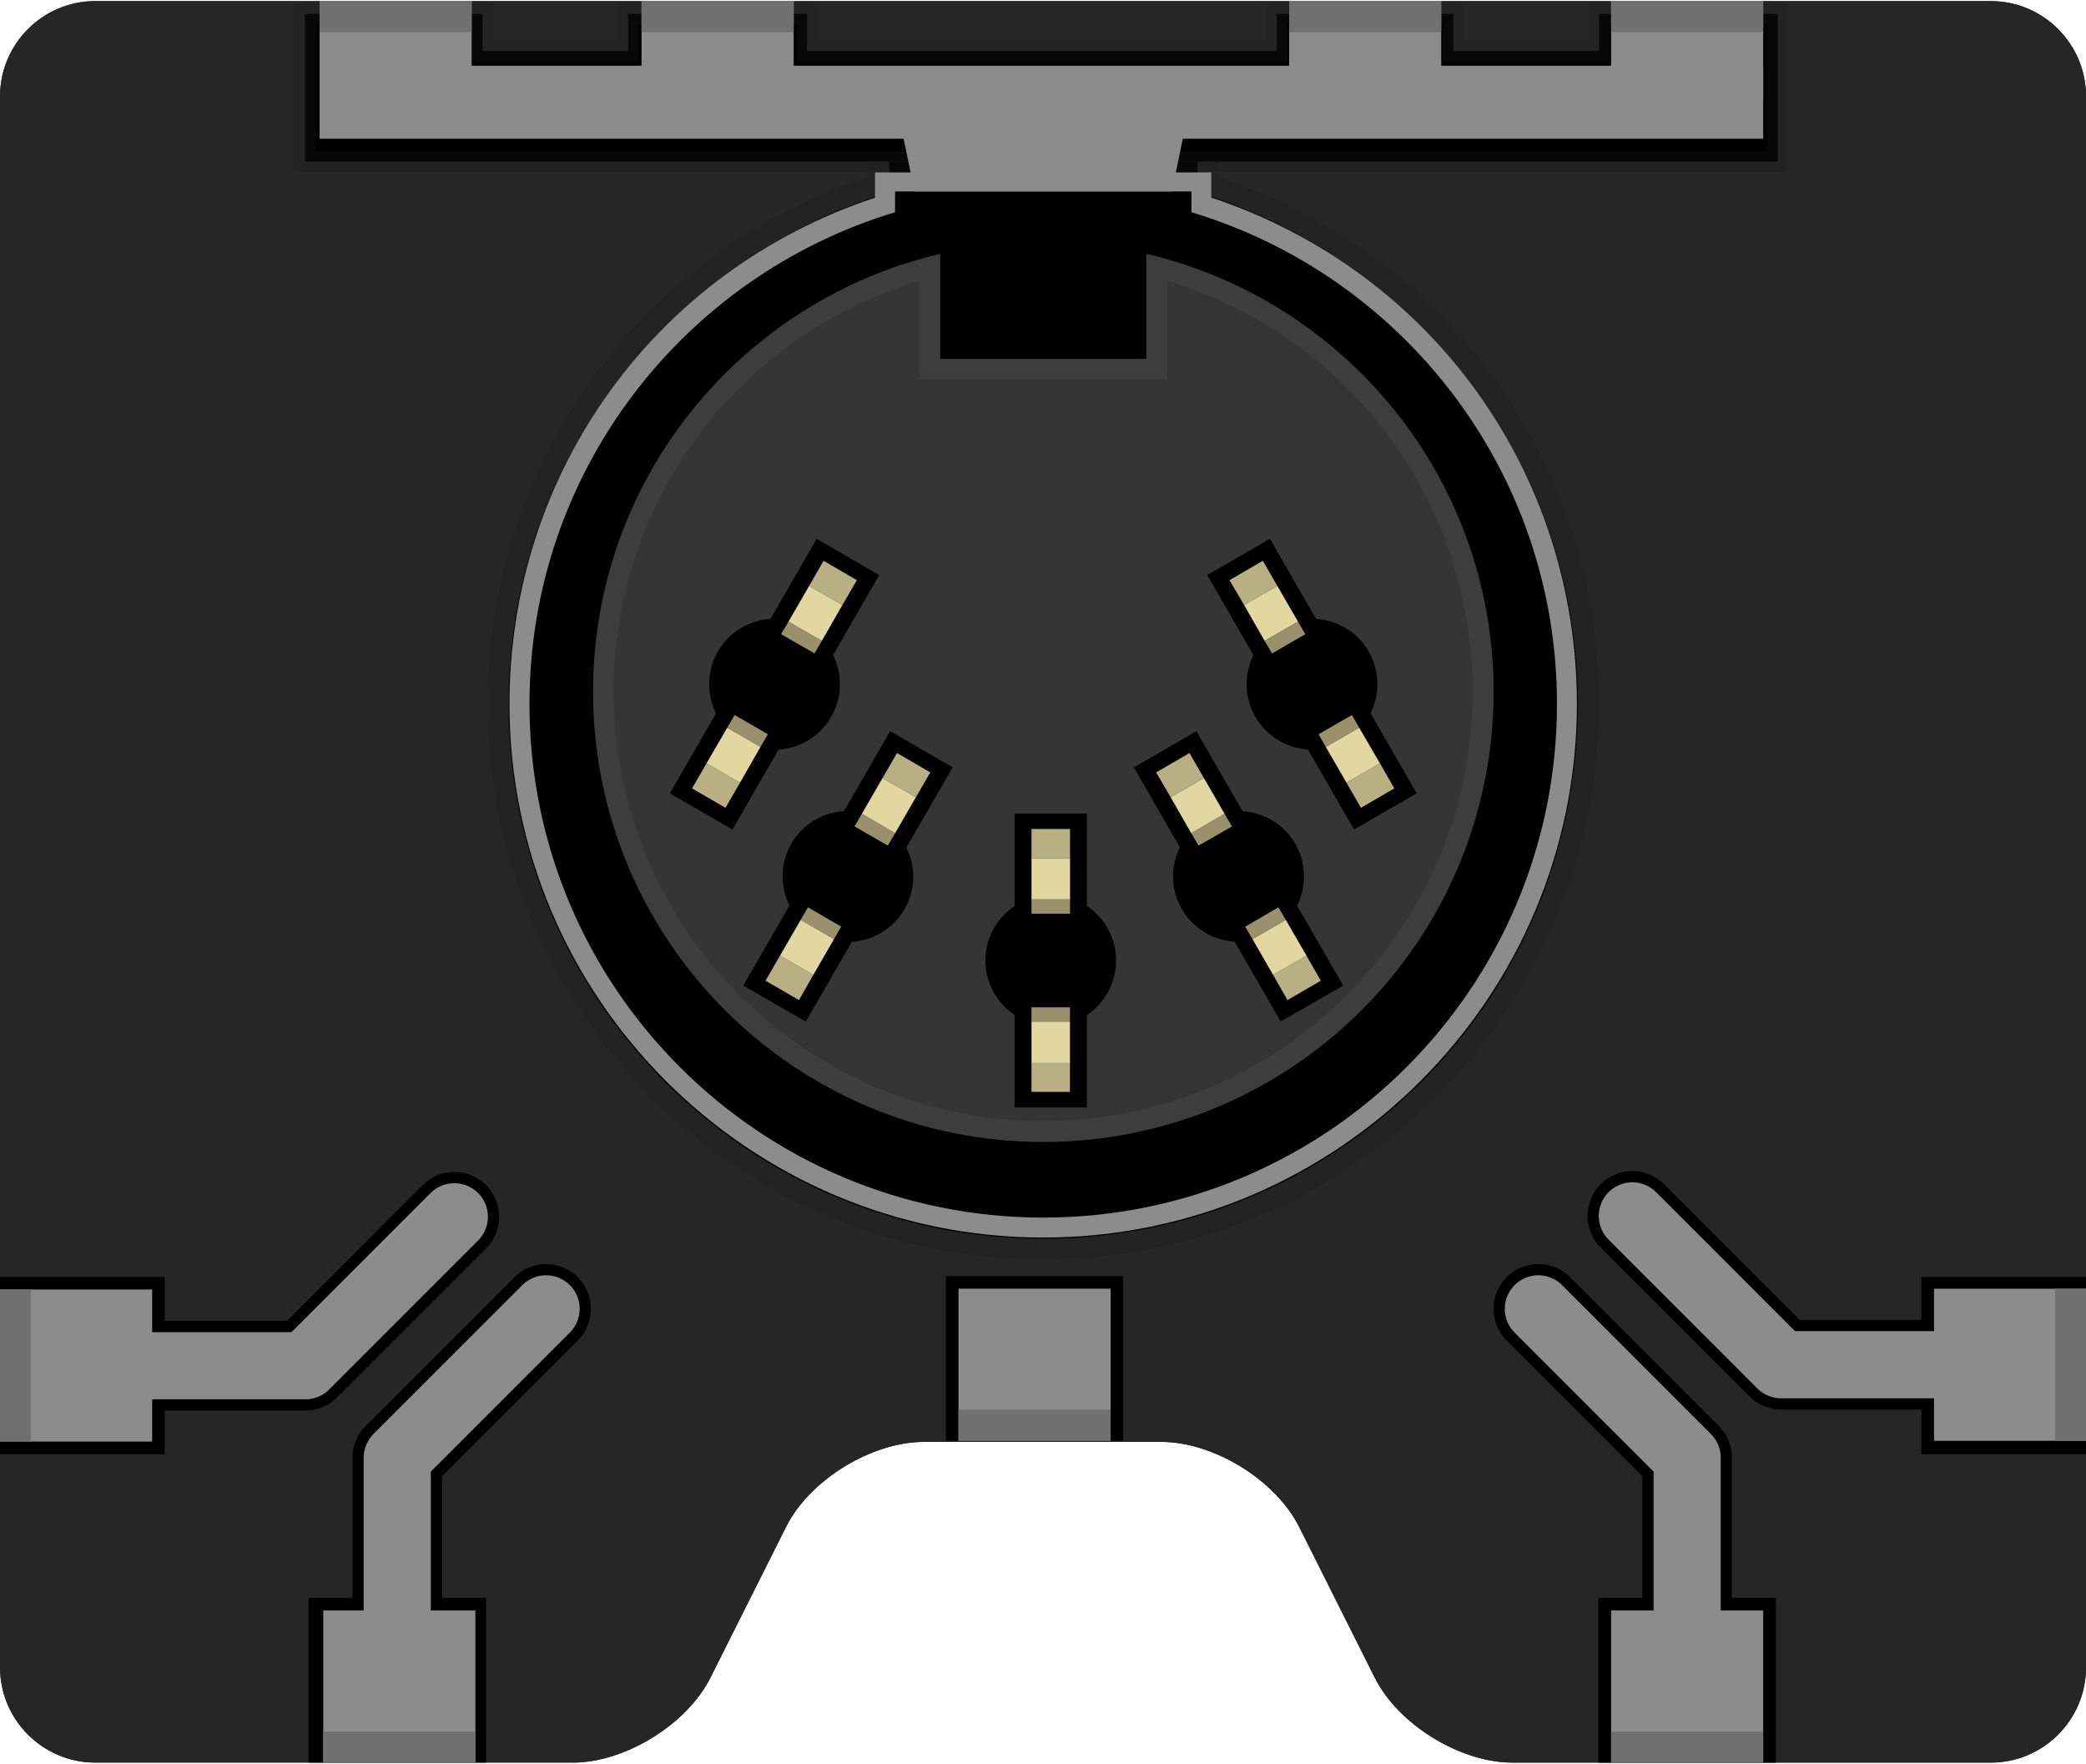 <?xml version="1.0" encoding="utf-8"?>
<!-- Generator: Adobe Illustrator 14.0.0, SVG Export Plug-In . SVG Version: 6.00 Build 43363)  -->
<!DOCTYPE svg PUBLIC "-//W3C//DTD SVG 1.1//EN" "http://www.w3.org/Graphics/SVG/1.1/DTD/svg11.dtd">
<svg version="1.1" xmlns="http://www.w3.org/2000/svg" xmlns:xlink="http://www.w3.org/1999/xlink" x="0px" y="0px"
	 width="0.647in" height="0.547in" viewBox="0 0 46.584 39.383" enable-background="new 0 0 46.584 39.383" xml:space="preserve">
<g id="breadboard">
<rect id="connector5pin" x="42.907" y="28.78" fill="none" width="3.678" height="3.433"/>
<rect id="connector5terminal" x="46.121" y="28.78" fill="none" width="0.462" height="3.433"/>
<rect id="connector4pin" x="36.179" y="36.149" fill="none" width="2.996" height="3.211"/>
<rect id="connector4terminal" x="36.179" y="38.957" fill="none" width="2.996" height="0.401"/>
<rect id="connector3pin" x="21.605" y="28.958" fill="none" width="2.996" height="3.212"/>
<rect id="connector3terminal" x="21.605" y="31.766" fill="none" width="2.996" height="0.402"/>
<rect id="connector2pin" x="7.373" y="36.149" fill="none" width="2.996" height="3.211"/>
<rect id="connector2terminal" x="7.373" y="38.957" fill="none" width="2.996" height="0.401"/>
<rect id="connector1pin" y="28.796" fill="none" width="3.168" height="3.396"/>
<rect id="connector1terminal" x="0.003" y="28.796" fill="none" width="0.403" height="3.396"/>
<rect id="connector6pin" x="36.16" y="0.024" fill="none" width="2.995" height="3.212"/>
<rect id="connector6terminal" x="36.16" y="0.028" fill="none" width="2.995" height="0.402"/>
<rect id="connector7pin" x="28.989" y="0.024" fill="none" width="2.994" height="3.212"/>
<rect id="connector7terminal" x="28.989" y="0.028" fill="none" width="2.994" height="0.402"/>
<rect id="connector8pin" x="14.527" y="0.024" fill="none" width="2.996" height="3.212"/>
<rect id="connector8terminal" x="14.527" y="0.028" fill="none" width="2.996" height="0.402"/>
<rect id="connector9pin" x="7.337" y="0.024" fill="none" width="2.995" height="3.212"/>
<rect id="connector9terminal" x="7.337" y="0.028" fill="none" width="2.995" height="0.402"/>
<g id="svg">
	<g>
		<path fill="#262626" d="M12.791,39.36c1.168,0,2.552-0.854,3.074-1.896l1.69-3.37c0.522-1.043,1.907-1.896,3.075-1.896h5.307
			c1.168,0,2.551,0.854,3.074,1.896l1.69,3.37c0.522,1.044,1.905,1.896,3.075,1.896h10.685c1.168,0,2.123-0.955,2.123-2.123V2.147
			c0-1.167-0.955-2.123-2.123-2.123H2.124c-1.167,0-2.123,0.956-2.123,2.123v35.089c0,1.168,0.956,2.123,2.123,2.123H12.791
			L12.791,39.36z"/>
		<path fill="#262626" d="M12.791,39.36c1.168,0,2.552-0.854,3.074-1.896l1.69-3.37c0.522-1.043,1.907-1.896,3.075-1.896h5.307
			c1.168,0,2.551,0.854,3.074,1.896l1.69,3.37c0.522,1.044,1.905,1.896,3.075,1.896h10.685c1.168,0,2.123-0.955,2.123-2.123V2.147
			c0-1.167-0.955-2.123-2.123-2.123H2.124c-1.167,0-2.123,0.956-2.123,2.123v35.089c0,1.168,0.956,2.123,2.123,2.123H12.791
			L12.791,39.36z"/>
	</g>
	<rect x="35.696" y="35.682" width="3.961" height="3.678"/>
	<rect x="21.123" y="28.495" width="3.96" height="3.678"/>
	<rect x="42.907" y="28.514" width="3.678" height="3.961"/>
	<rect y="28.514" width="3.678" height="3.961"/>
	<rect x="6.891" y="35.682" width="3.961" height="3.678"/>
	<rect x="21.405" y="28.776" fill="#8C8C8C" width="3.397" height="3.396"/>
	<g>
		<polyline fill="none" stroke="#000000" stroke-width="2" stroke-linecap="round" stroke-linejoin="round" points="37.677,37.664 
			37.677,32.551 34.354,29.227 		"/>
		<polyline fill="none" stroke="#8C8C8C" stroke-width="1.5" stroke-linecap="round" stroke-linejoin="round" points="
			37.677,37.664 37.677,32.551 34.354,29.227 		"/>
	</g>
	<g>
		<polyline fill="none" stroke="#000000" stroke-width="2" stroke-linecap="round" stroke-linejoin="round" points="8.871,37.664 
			8.871,32.551 12.195,29.227 		"/>
		<polyline fill="none" stroke="#8C8C8C" stroke-width="1.5" stroke-linecap="round" stroke-linejoin="round" points="8.871,37.664 
			8.871,32.551 12.195,29.227 		"/>
	</g>
	<g>
		<polyline fill="none" stroke="#000000" stroke-width="2" stroke-linecap="round" stroke-linejoin="round" points="44.888,30.475 
			39.776,30.475 36.453,27.151 		"/>
		<polyline fill="none" stroke="#8C8C8C" stroke-width="1.5" stroke-linecap="round" stroke-linejoin="round" points="
			44.888,30.475 39.776,30.475 36.453,27.151 		"/>
	</g>
	<g>
		<polyline fill="none" stroke="#000000" stroke-width="2" stroke-linecap="round" stroke-linejoin="round" points="1.711,30.497 
			6.821,30.497 10.146,27.171 		"/>
		<polyline fill="none" stroke="#8C8C8C" stroke-width="1.5" stroke-linecap="round" stroke-linejoin="round" points="1.711,30.497 
			6.821,30.497 10.146,27.171 		"/>
	</g>
	<g>
		<g>
			<path d="M11.357,15.725c0,6.59,5.348,11.935,11.941,11.935c6.594,0,11.938-5.345,11.938-11.935c0-5.397-3.584-9.949-8.496-11.429
				V3.608h-6.885v0.687C14.941,5.774,11.357,10.329,11.357,15.725z"/>
			<g opacity="0.3">
				<path fill="#1A1A1A" d="M23.298,27.66c-6.595,0-11.941-5.345-11.941-11.935c0-5.396,3.584-9.949,8.496-11.429V3.608h6.888v0.687
					c4.912,1.479,8.496,6.031,8.496,11.429C35.235,22.315,29.892,27.66,23.298,27.66 M23.298,28.124
					c6.838,0,12.402-5.563,12.402-12.398c0-5.396-3.399-10.083-8.496-11.77V3.608V3.145h-0.465h-6.886h-0.465v0.465v0.346
					c-5.097,1.687-8.496,6.374-8.496,11.77C10.894,22.561,16.458,28.124,23.298,28.124L23.298,28.124z"/>
			</g>
		</g>
		<g>
			<path d="M11.824,15.721c0,6.332,5.139,11.468,11.474,11.468c6.336,0,11.471-5.136,11.471-11.468c0-5.186-3.444-9.56-8.164-10.982
				v-0.66h-6.616v0.66C15.268,6.16,11.824,10.536,11.824,15.721z"/>
			<g>
				<path fill="#8C8C8C" d="M23.298,27.189c-6.337,0-11.474-5.136-11.474-11.468c0-5.185,3.444-9.56,8.164-10.982V4.274h6.619v0.465
					c4.72,1.421,8.163,5.795,8.163,10.982C34.769,22.053,29.634,27.189,23.298,27.189 M23.298,27.635
					c6.57,0,11.917-5.346,11.917-11.913c0-5.185-3.267-9.688-8.164-11.31V4.079v-0.23h-0.446h-6.617h-0.447V4.08v0.333
					c-4.897,1.621-8.164,6.125-8.164,11.31C11.379,22.29,16.726,27.635,23.298,27.635L23.298,27.635z"/>
			</g>
		</g>
		<g>
			<g>
				<polygon points="39.702,3.608 39.702,0.309 35.707,0.309 35.707,1.139 32.456,1.139 32.456,0.309 28.511,0.309 28.511,1.139 
					18.021,1.139 18.021,0.309 14.029,0.309 14.029,1.139 10.777,1.139 10.777,0.309 6.811,0.309 6.811,3.608 				"/>
			</g>
			<g opacity="0.3">
				<polygon fill="none" stroke="#1A1A1A" stroke-width="0.465" points="39.702,3.608 39.702,0.309 35.707,0.309 35.707,1.139 
					32.456,1.139 32.456,0.309 28.511,0.309 28.511,1.139 18.021,1.139 18.021,0.309 14.029,0.309 14.029,1.139 10.777,1.139 
					10.777,0.309 6.811,0.309 6.811,3.608 				"/>
			</g>
		</g>
		<g>
			<path fill="#353535" d="M25.603,5.668v2.346h-4.608V5.668c-4.439,1.045-7.75,5.016-7.75,9.777c0,5.553,4.5,10.055,10.052,10.055
				c5.555,0,10.057-4.502,10.057-10.055C33.353,10.685,30.041,6.712,25.603,5.668z"/>
			<g opacity="0.3">
				<path fill="#515151" d="M20.53,6.272v1.74v0.465h0.463h4.607h0.465V8.013v-1.74c4.045,1.213,6.82,4.904,6.82,9.173
					c0,5.29-4.304,9.59-9.591,9.59s-9.59-4.305-9.59-9.59C13.706,11.176,16.485,7.485,20.53,6.272 M25.603,5.668v2.346h-4.608V5.668
					c-4.439,1.045-7.75,5.016-7.75,9.777c0,5.553,4.5,10.055,10.052,10.055c5.555,0,10.057-4.502,10.057-10.055
					C33.353,10.685,30.041,6.712,25.603,5.668L25.603,5.668z"/>
			</g>
		</g>
		<g>
			<path d="M24.924,21.446c0-0.508-0.26-0.953-0.651-1.217v-2.061h-1.614v2.063c-0.395,0.264-0.653,0.709-0.653,1.215
				c0,0.512,0.261,0.957,0.653,1.221v2.063h1.614v-2.063C24.664,22.403,24.924,21.957,24.924,21.446z"/>
		</g>
		<g>
			<g>
				<polygon fill="#B8AF82" points="23.035,18.511 23.035,19.162 23.896,19.162 23.896,18.511 				"/>
				<polygon fill="#9A916C" points="23.035,20.403 23.896,20.403 23.896,20.082 23.035,20.082 				"/>
				<polygon fill="#E2D6A1" points="23.035,20.082 23.896,20.082 23.896,19.162 23.035,19.162 				"/>
			</g>
			<g>
				<polygon fill="#B8AF82" points="23.894,24.382 23.894,23.737 23.035,23.737 23.035,24.382 				"/>
				<polygon fill="#9A916C" points="23.894,22.494 23.035,22.494 23.035,22.813 23.894,22.813 				"/>
				<polygon fill="#E2D6A1" points="23.894,22.813 23.035,22.813 23.035,23.737 23.894,23.737 				"/>
			</g>
		</g>
		<g>
			<path d="M29.997,22.008l-1.032-1.785c0.211-0.426,0.214-0.941-0.041-1.386c-0.255-0.438-0.702-0.693-1.176-0.724l-1.031-1.786
				l-1.396,0.808l1.029,1.786c-0.211,0.422-0.213,0.938,0.041,1.377c0.256,0.44,0.705,0.701,1.18,0.729l1.029,1.783L29.997,22.008z"
				/>
		</g>
		<g>
			<g>
				<polygon fill="#B8AF82" points="25.819,17.248 26.142,17.802 26.886,17.375 26.563,16.815 				"/>
				<polygon fill="#9A916C" points="26.767,18.882 27.511,18.455 27.347,18.171 26.601,18.604 				"/>
				<polygon fill="#E2D6A1" points="26.601,18.604 27.347,18.171 26.886,17.375 26.142,17.802 				"/>
			</g>
			<g>
				<polygon fill="#B8AF82" points="29.496,21.899 29.176,21.339 28.431,21.77 28.752,22.332 				"/>
				<polygon fill="#9A916C" points="28.55,20.261 27.808,20.692 27.97,20.971 28.715,20.542 				"/>
				<polygon fill="#E2D6A1" points="28.715,20.542 27.97,20.971 28.431,21.77 29.176,21.339 				"/>
			</g>
		</g>
		<g>
			<path d="M31.638,17.715l-1.031-1.787c0.209-0.425,0.211-0.94-0.043-1.384c-0.256-0.438-0.701-0.693-1.174-0.725l-1.031-1.787
				L26.96,12.84l1.031,1.788c-0.209,0.423-0.211,0.939,0.043,1.379c0.254,0.441,0.703,0.697,1.174,0.729l1.031,1.787L31.638,17.715z
				"/>
		</g>
		<g>
			<g>
				<polygon fill="#B8AF82" points="27.457,12.955 27.782,13.509 28.526,13.084 28.201,12.522 				"/>
				<polygon fill="#9A916C" points="28.407,14.591 29.149,14.162 28.987,13.88 28.241,14.31 				"/>
				<polygon fill="#E2D6A1" points="28.241,14.31 28.987,13.88 28.526,13.084 27.782,13.509 				"/>
			</g>
			<g>
				<polygon fill="#B8AF82" points="31.138,17.605 30.817,17.045 30.069,17.478 30.392,18.039 				"/>
				<polygon fill="#9A916C" points="30.192,15.966 29.446,16.396 29.608,16.68 30.354,16.251 				"/>
				<polygon fill="#E2D6A1" points="30.354,16.251 29.608,16.68 30.069,17.478 30.817,17.045 				"/>
			</g>
		</g>
		<g>
			<path d="M21.276,17.135l-1.397-0.808l-1.032,1.786c-0.473,0.029-0.92,0.284-1.175,0.724c-0.255,0.441-0.252,0.959-0.042,1.384
				l-1.032,1.787l1.396,0.805l1.031-1.783C19.497,21,19.946,20.744,20.2,20.3c0.254-0.439,0.252-0.954,0.041-1.377L21.276,17.135z"
				/>
		</g>
		<g>
			<g>
				<polygon fill="#B8AF82" points="20.776,17.248 20.454,17.802 19.708,17.375 20.032,16.815 				"/>
				<polygon fill="#9A916C" points="19.827,18.882 19.083,18.455 19.247,18.171 19.991,18.604 				"/>
				<polygon fill="#E2D6A1" points="19.991,18.604 19.247,18.171 19.708,17.375 20.454,17.802 				"/>
			</g>
			<g>
				<polygon fill="#B8AF82" points="17.095,21.899 17.419,21.339 18.163,21.77 17.842,22.332 				"/>
				<polygon fill="#9A916C" points="18.044,20.261 18.786,20.692 18.624,20.971 17.88,20.542 				"/>
				<polygon fill="#E2D6A1" points="17.88,20.542 18.624,20.971 18.163,21.77 17.419,21.339 				"/>
			</g>
		</g>
		<g>
			<path d="M19.634,12.841l-1.396-0.809l-1.033,1.788c-0.469,0.03-0.918,0.286-1.172,0.726c-0.254,0.441-0.254,0.959-0.043,1.383
				l-1.031,1.787l1.398,0.807l1.03-1.786c0.472-0.03,0.918-0.286,1.173-0.728c0.254-0.439,0.254-0.957,0.043-1.381L19.634,12.841z"
				/>
		</g>
		<g>
			<g>
				<polygon fill="#B8AF82" points="19.136,12.955 18.813,13.509 18.069,13.084 18.392,12.522 				"/>
				<polygon fill="#9A916C" points="18.19,14.591 17.444,14.162 17.608,13.88 18.353,14.31 				"/>
				<polygon fill="#E2D6A1" points="18.353,14.31 17.608,13.88 18.069,13.084 18.813,13.509 				"/>
			</g>
			<g>
				<polygon fill="#B8AF82" points="15.454,17.605 15.778,17.045 16.526,17.478 16.202,18.039 				"/>
				<polygon fill="#9A916C" points="16.405,15.966 17.149,16.396 16.983,16.68 16.239,16.251 				"/>
				<polygon fill="#E2D6A1" points="16.239,16.251 16.983,16.68 16.526,17.478 15.778,17.045 				"/>
			</g>
		</g>
	</g>
	<g>
		<polygon fill="#8C8C8C" points="20.424,4.274 26.17,4.274 26.739,1.536 19.855,1.536 		"/>
	</g>
	<g>
		<rect x="35.979" y="0.024" fill="#8C8C8C" width="3.396" height="2.225"/>
		<g>
			<rect x="35.979" y="0.026" fill="#707070" width="3.396" height="0.69"/>
		</g>
	</g>
	<g>
		<rect x="28.789" y="0.024" fill="#8C8C8C" width="3.396" height="2.225"/>
		<g>
			<rect x="28.789" y="0.026" fill="#707070" width="3.396" height="0.69"/>
		</g>
	</g>
	<rect x="14.327" y="0.024" fill="#8C8C8C" width="3.397" height="2.225"/>
	<g>
		<rect x="14.327" y="0.026" fill="#707070" width="3.397" height="0.69"/>
	</g>
	<g>
		<rect x="21.405" y="31.479" fill="#707070" width="3.397" height="0.691"/>
	</g>
	<g>
		<rect x="0.001" y="28.795" fill="#8C8C8C" width="3.397" height="3.396"/>
		<rect x="7.219" y="35.963" fill="#8C8C8C" width="3.397" height="3.396"/>
		<rect x="35.979" y="35.963" fill="#8C8C8C" width="3.396" height="3.396"/>
		<rect x="43.19" y="28.778" fill="#8C8C8C" width="3.395" height="3.396"/>
		<g>
			<rect x="7.219" y="38.668" fill="#707070" width="3.397" height="0.689"/>
		</g>
		<g>
			<rect x="35.979" y="38.668" fill="#707070" width="3.396" height="0.689"/>
		</g>
		<g>
			<rect x="45.896" y="28.774" fill="#707070" width="0.689" height="3.397"/>
		</g>
		<g>
			<rect x="0.001" y="28.795" fill="#707070" width="0.69" height="3.396"/>
		</g>
	</g>
	<g>
		<rect x="7.137" y="0.024" fill="#8C8C8C" width="3.396" height="2.225"/>
		<g>
			<rect x="7.137" y="0.026" fill="#707070" width="3.396" height="0.69"/>
		</g>
	</g>
	<rect x="7.137" y="1.467" fill="#8C8C8C" width="32.238" height="1.631"/>
</g>
</g>
</svg>

